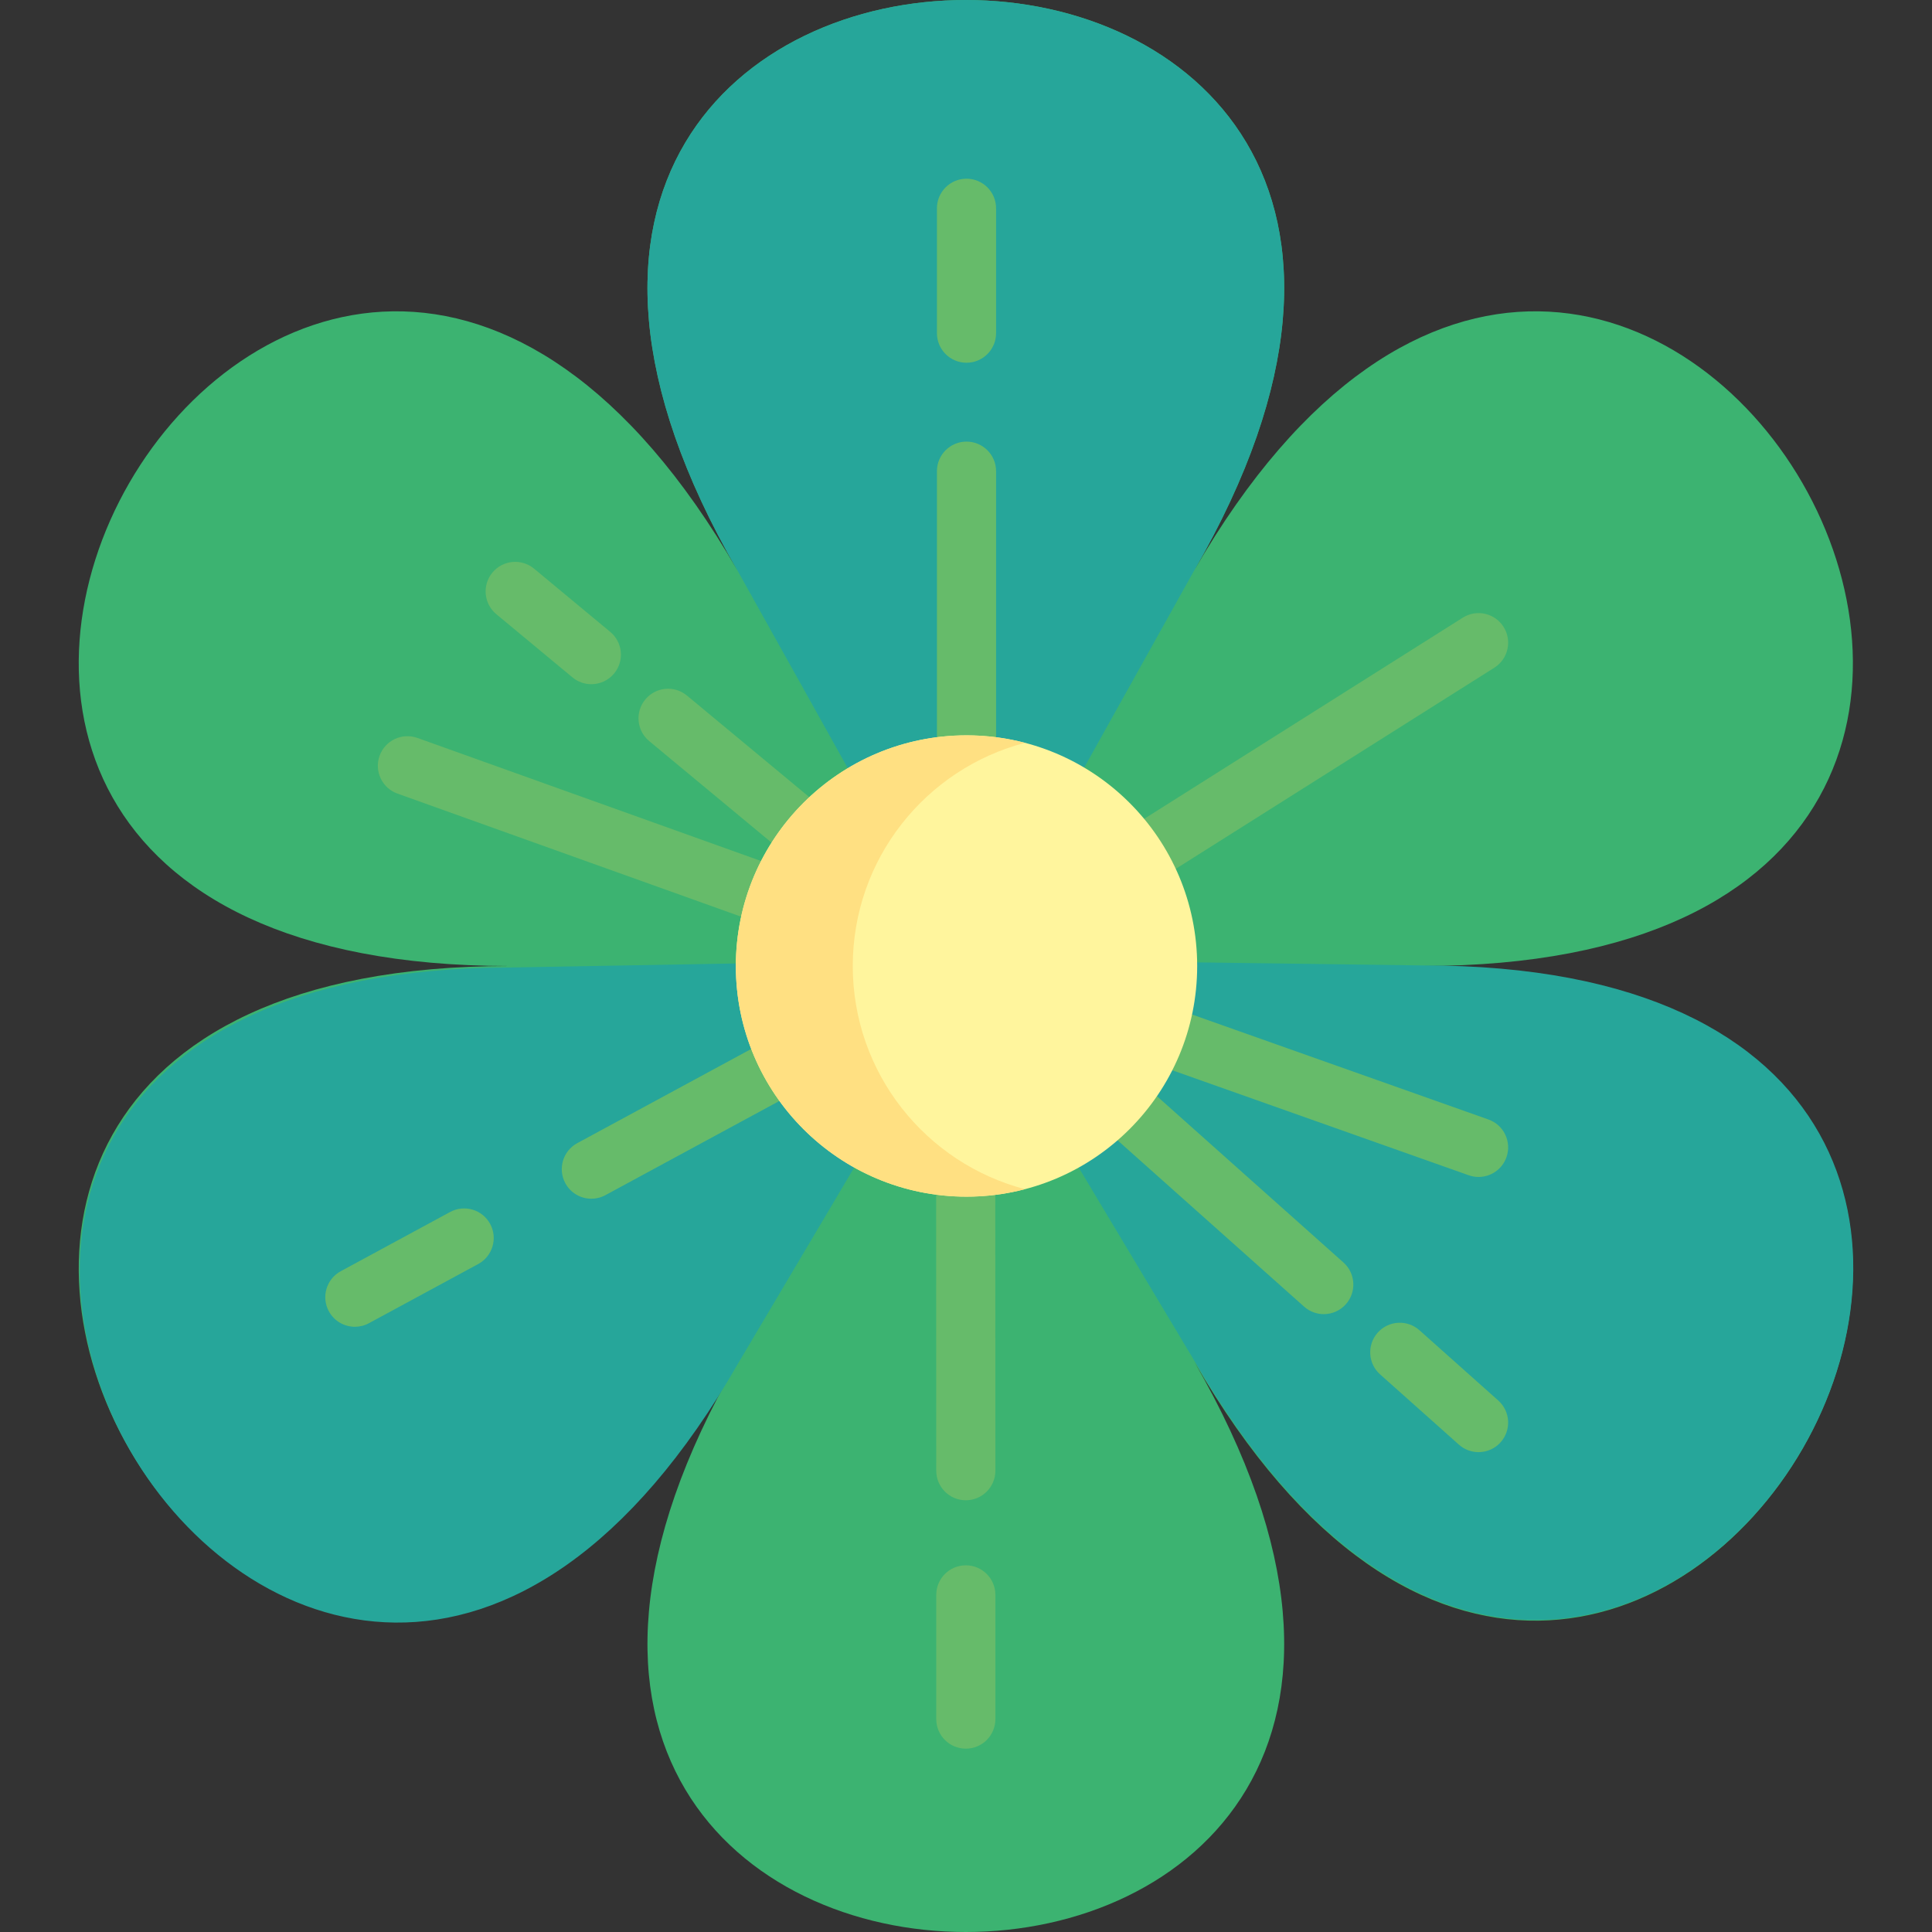 <?xml version="1.0"?>
<svg xmlns="http://www.w3.org/2000/svg" xmlns:xlink="http://www.w3.org/1999/xlink" version="1.1" id="Layer_1" x="0px" y="0px" viewBox="0 0 511.999 511.999" style="enable-background:new 0 0 511.999 511.999;" xml:space="preserve" width="512px" height="512px" class=""><rect x="0" y="0" width="511.999" height="511.999" fill="#333333" stroke="none"/><g><path style="fill: #3cb371;" d="M195.406,360.866C79.064,562.377-97.824,255.999,134.86,255.999  c-232.684,0-55.797-306.378,60.546-104.867c-116.342-201.51,237.432-201.51,121.09,0c116.342-201.511,293.23,104.867,60.546,104.867  c232.684,0,55.796,306.378-60.546,104.867C432.838,562.377,79.064,562.377,195.406,360.866z" data-original="#FF728B" class="" data-old_color="#FF728B"/><path style="fill: #26A69A;" d="M377.042,255.852l-117.999-1.587l0.059-0.098l-0.095,0.002l57.49-103.036  c116.342-201.51-237.432-201.51-121.09,0l57.499,103.051l-0.111-0.001l0.059,0.098l-117.991,2.122  c-232.682,0.772-54.78,306.56,60.892,104.666l60.151-101.507l0.046,0.083l0.054-0.097l60.619,101.246  C433.21,562.162,609.725,255.57,377.042,255.852z" data-original="#FF3F62" class="" data-old_color="#FF3F62"/><g>
	<path style="fill: #66BB6A;" d="M255.952,414.824c-4.328,0-7.837,3.509-7.837,7.837v32.914c0,4.328,3.509,7.837,7.837,7.837   s7.837-3.509,7.837-7.837V422.66C263.788,418.332,260.28,414.824,255.952,414.824z" data-original="#FF0C38" class="" data-old_color="#FF0C38"/>
	<path style="fill: #66BB6A;" d="M131.527,162.764l20.179,16.748c1.463,1.215,3.237,1.807,5.001,1.807   c2.251,0,4.485-0.964,6.034-2.832c2.765-3.331,2.306-8.271-1.025-11.035l-20.179-16.748c-3.331-2.765-8.271-2.306-11.035,1.025   C127.738,155.059,128.197,160,131.527,162.764z" data-original="#FF0C38" class="" data-old_color="#FF0C38"/>
	<path style="fill: #66BB6A;" d="M119.277,321.194L90.309,336.88c-3.807,2.061-5.22,6.817-3.16,10.623   c1.419,2.62,4.115,4.106,6.898,4.106c1.26,0,2.538-0.305,3.724-0.947l28.968-15.686c3.806-2.061,5.22-6.817,3.16-10.623   C127.839,320.548,123.083,319.132,119.277,321.194z" data-original="#FF0C38" class="" data-old_color="#FF0C38"/>
	<path style="fill: #66BB6A;" d="M397.051,371.146l-20.883-18.62c-3.23-2.88-8.185-2.597-11.064,0.634   c-2.88,3.231-2.597,8.185,0.634,11.064l20.883,18.62c1.494,1.332,3.356,1.987,5.213,1.987c2.156,0,4.304-0.885,5.852-2.622   C400.565,378.981,400.282,374.027,397.051,371.146z" data-original="#FF0C38" class="" data-old_color="#FF0C38"/>
	<path style="fill: #66BB6A;" d="M394.453,296.677l-120.48-42.674l122.047-77.06c3.659-2.31,4.753-7.15,2.443-10.811   c-2.31-3.66-7.151-4.753-10.811-2.443L263.97,241.782V124.865c0-4.328-3.509-7.837-7.837-7.837c-4.328,0-7.837,3.509-7.837,7.837   v114.447l-66.245-54.981c-3.331-2.765-8.272-2.306-11.035,1.025c-2.765,3.331-2.305,8.271,1.025,11.035l44.864,37.236   l-106.29-38.07c-4.071-1.458-8.56,0.66-10.02,4.735c-1.46,4.074,0.66,8.561,4.735,10.02l131.645,47.151l-83.995,45.482   c-3.807,2.061-5.22,6.817-3.16,10.623c1.419,2.62,4.115,4.106,6.898,4.106c1.26,0,2.539-0.305,3.724-0.947l87.628-47.45   l0.043,120.473c0.001,4.327,3.51,7.834,7.837,7.834h0.002c4.329-0.001,7.836-3.511,7.835-7.839l-0.042-116.456l81.852,72.981   c1.494,1.332,3.356,1.987,5.213,1.987c2.157,0,4.304-0.885,5.853-2.622c2.88-3.231,2.597-8.185-0.634-11.064l-64.889-57.857   l98.08,34.74c0.865,0.306,1.748,0.451,2.616,0.451c3.226,0,6.249-2.007,7.387-5.222   C400.669,302.602,398.533,298.122,394.453,296.677z" data-original="#FF0C38" class="" data-old_color="#FF0C38"/>
	<path style="fill: #66BB6A;" d="M256.133,96.13c4.328,0,7.837-3.509,7.837-7.837V55.196c0-4.328-3.509-7.837-7.837-7.837   c-4.328,0-7.837,3.509-7.837,7.837v33.097C248.297,92.621,251.805,96.13,256.133,96.13z" data-original="#FF0C38" class="" data-old_color="#FF0C38"/>
</g><circle style="fill: #FFF59D;" cx="256.136" cy="255.999" r="61.127" data-original="#FFEB99" class="" data-old_color="#FFEB99"/><path style="fill: #FFE082;" d="M225.993,255.999c0-28.406,19.378-52.28,45.633-59.14c-4.949-1.294-10.14-1.986-15.494-1.986  c-33.76,0-61.127,27.367-61.127,61.127s27.367,61.127,61.127,61.127c5.354,0,10.545-0.693,15.494-1.986  C245.371,308.28,225.993,284.405,225.993,255.999z" data-original="#FFDA44" class="active-path" data-old_color="#FFDA44"/></g> </svg>
